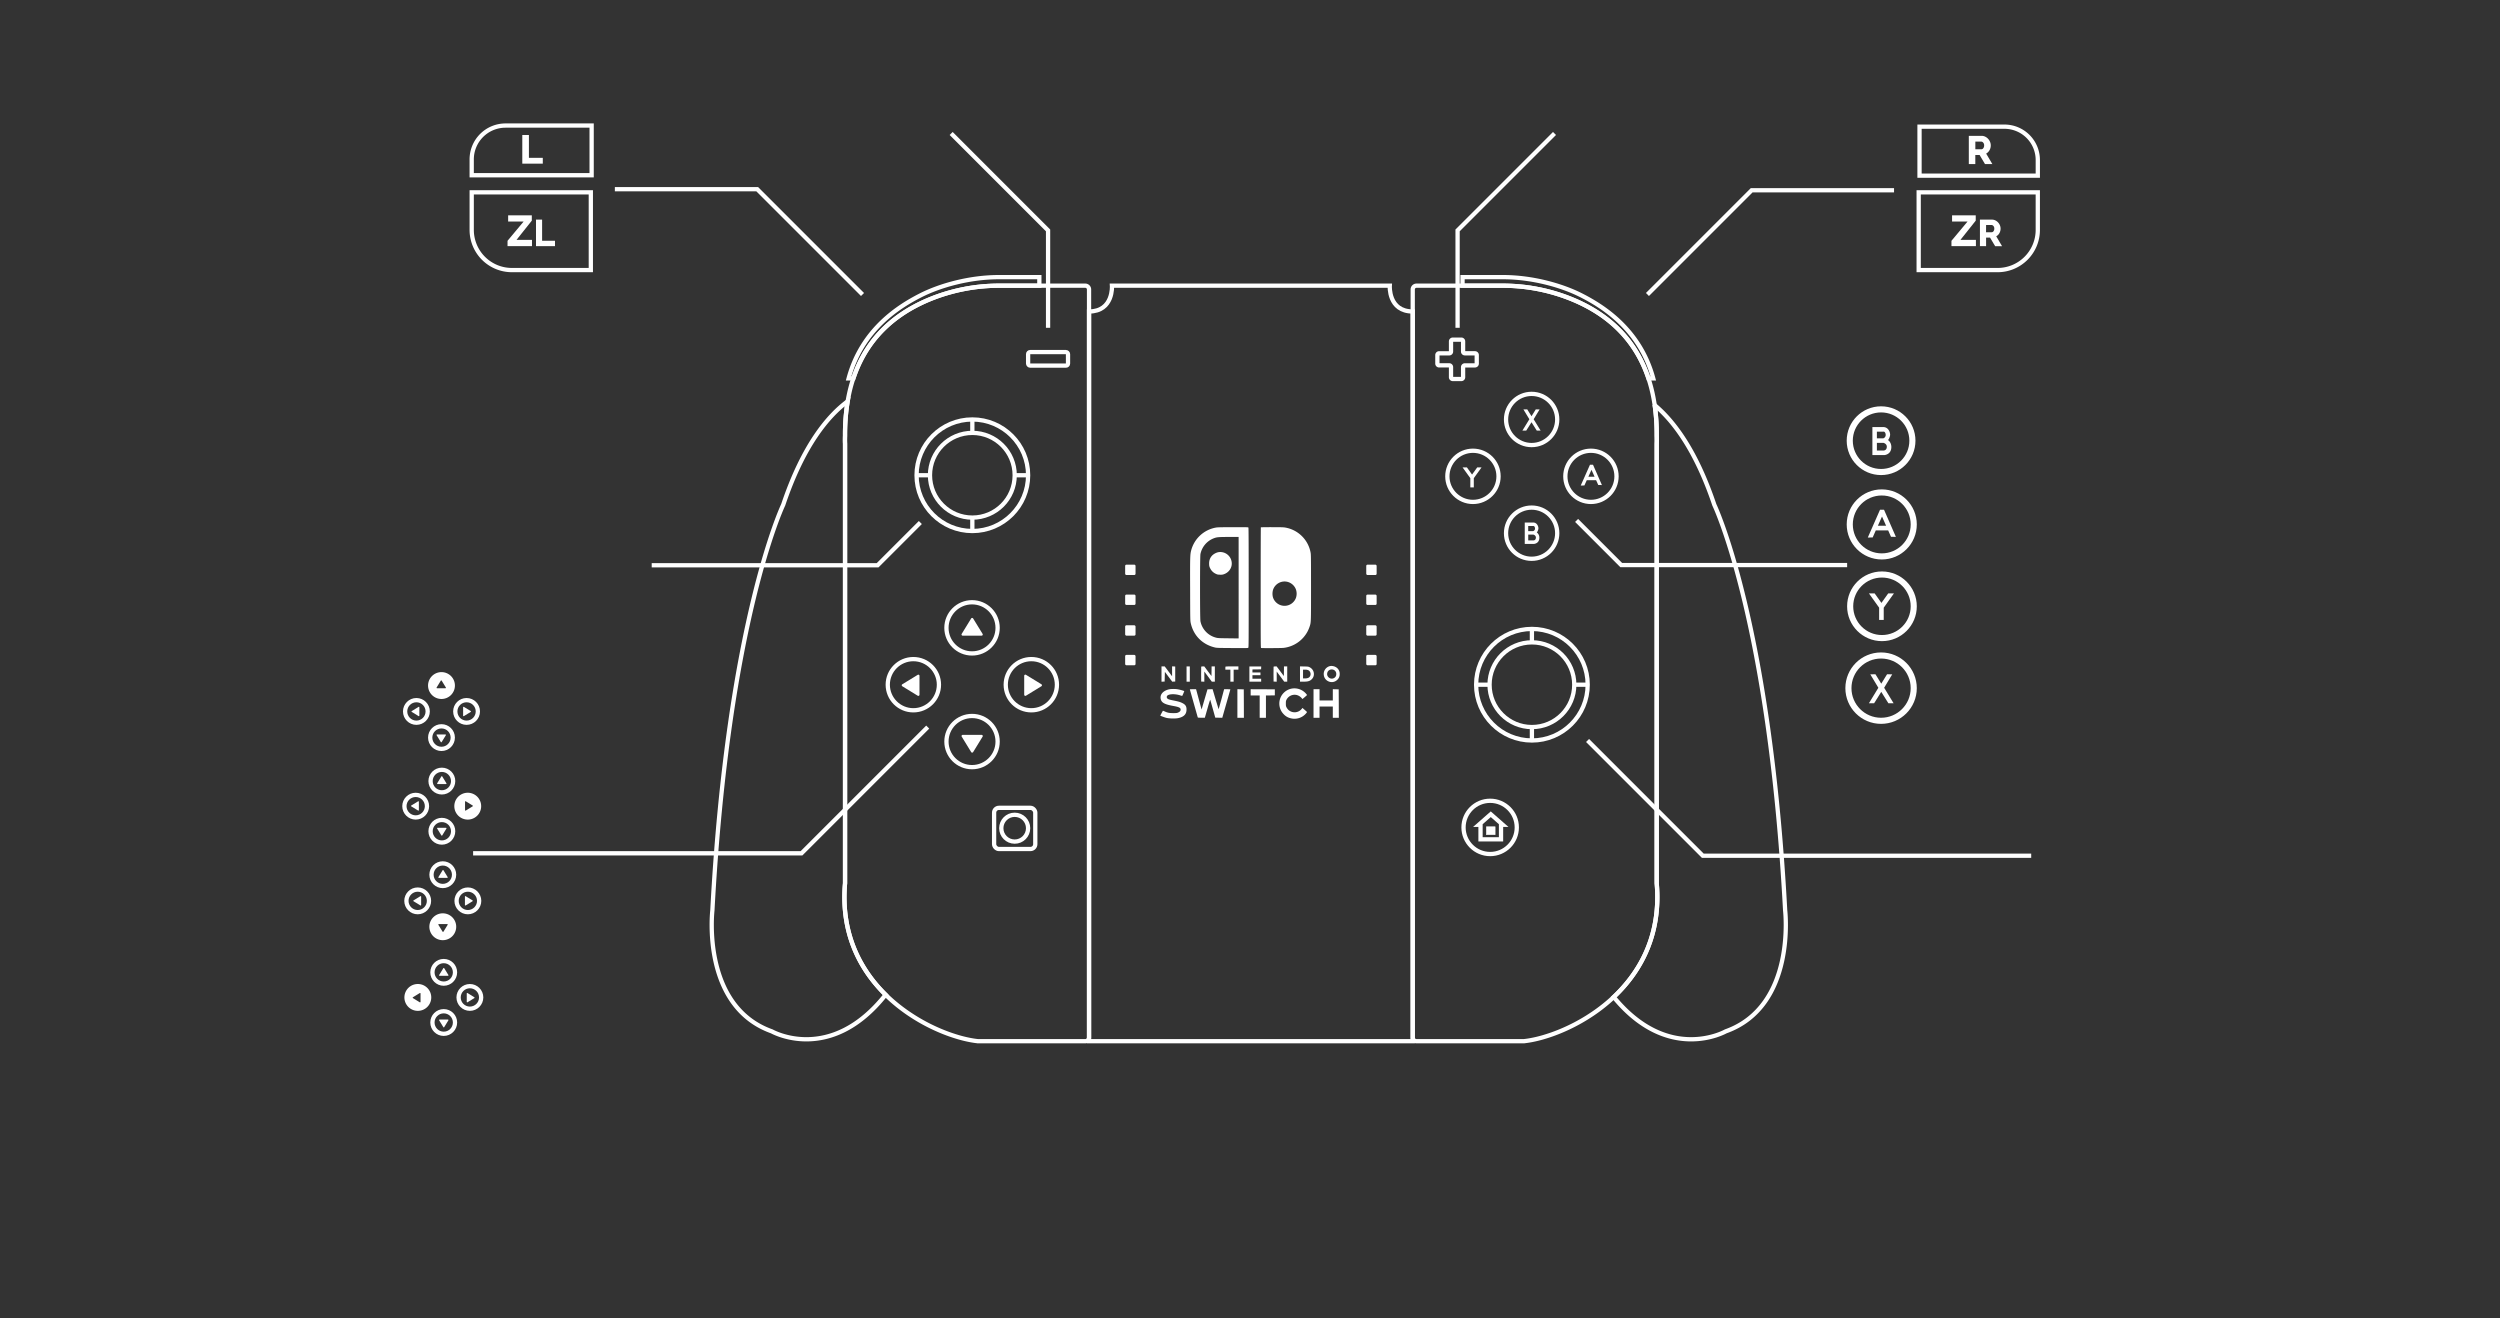 <svg id="Layer_1" data-name="Layer 1" xmlns="http://www.w3.org/2000/svg" viewBox="0 0 4096 2160"><rect x="0" y="0" width="4096" height="2160" fill="#333333" stroke="none"/><defs><style>.cls-1,.cls-2,.cls-6{fill:none;}.cls-1,.cls-2,.cls-3,.cls-5,.cls-6{stroke:#fff;}.cls-1,.cls-2,.cls-3{stroke-width:7px;}.cls-2,.cls-5,.cls-6{stroke-miterlimit:10;}.cls-3,.cls-4,.cls-5{fill:#fff;}.cls-6{stroke-width:10px;}</style></defs><path class="cls-1" d="M1384.52,1447.2V726.8s-.28-4.74,0-12.94c-.72-137.16,71.63-196.84,142.27-224.94a299,299,0,0,1,110.57-20.84h140.86a6.14,6.14,0,0,1,6.06,6.21V1699.71a6.14,6.14,0,0,1-6.06,6.21c-33.33,0-187.1,0-175.86,0C1533.14,1698.87,1369.14,1622.63,1384.52,1447.2Z"/><circle class="cls-1" cx="1592.58" cy="1028.67" r="41.93"/><circle class="cls-1" cx="1592.58" cy="1214.98" r="41.93"/><circle class="cls-1" cx="1496.43" cy="1121.82" r="41.93"/><circle class="cls-1" cx="1689.74" cy="1121.82" r="41.93"/><rect class="cls-1" x="1684.47" y="576.87" width="65.37" height="22.15" rx="3.34"/><rect class="cls-2" x="1628.75" y="1323.56" width="67.46" height="67.46" rx="7.91"/><circle class="cls-2" cx="1662.48" cy="1356.91" r="21.97"/><circle class="cls-1" cx="1593.08" cy="778.64" r="91.38"/><circle class="cls-1" cx="1593.08" cy="778.64" r="69.39"/><line class="cls-3" x1="1593.08" y1="709.25" x2="1593.08" y2="687.26"/><line class="cls-3" x1="1662.48" y1="778.64" x2="1684.47" y2="778.64"/><line class="cls-3" x1="1593.08" y1="848.04" x2="1593.08" y2="870.03"/><line class="cls-3" x1="1523.69" y1="778.64" x2="1501.7" y2="778.64"/><path class="cls-4" d="M1591.15,1013.27l-15.51,25.3a1.9,1.9,0,0,0,1.62,2.9h31a1.91,1.91,0,0,0,1.62-2.9l-15.52-25.3A1.9,1.9,0,0,0,1591.15,1013.27Z"/><path class="cls-4" d="M1594.39,1232.22l15.52-25.31a1.9,1.9,0,0,0-1.62-2.89h-31a1.9,1.9,0,0,0-1.62,2.89l15.51,25.31A1.9,1.9,0,0,0,1594.39,1232.22Z"/><path class="cls-4" d="M1478.29,1124.36l25.31,15.52a1.9,1.9,0,0,0,2.89-1.62v-31a1.9,1.9,0,0,0-2.89-1.62l-25.31,15.51A1.9,1.9,0,0,0,1478.29,1124.36Z"/><path class="cls-4" d="M1706.25,1121.12l-25.3-15.51a1.9,1.9,0,0,0-2.9,1.62v31a1.91,1.91,0,0,0,2.9,1.62l25.3-15.52A1.9,1.9,0,0,0,1706.25,1121.12Z"/><path class="cls-1" d="M1637.59,468.08A298.93,298.93,0,0,0,1527,488.92c-51.86,20.63-104.63,58.27-128.75,131.08h-7.88c21.92-81.35,84.09-118.69,116.75-135.52,33.69-17.37,82.54-30.41,129.44-30.41h66.3v14Z"/><circle class="cls-1" cx="2509.43" cy="687.26" r="41.93"/><circle class="cls-1" cx="2509.43" cy="873.57" r="41.93"/><circle class="cls-1" cx="2413.28" cy="780.42" r="41.93"/><circle class="cls-1" cx="2606.59" cy="780.42" r="41.93"/><path class="cls-1" d="M2416.58,578.85H2400a2.88,2.88,0,0,1-2.87-2.87V559.36a2.87,2.87,0,0,0-2.86-2.87h-14.05a2.88,2.88,0,0,0-2.87,2.87V576a2.87,2.87,0,0,1-2.86,2.87h-16.62a2.87,2.87,0,0,0-2.87,2.86v14a2.88,2.88,0,0,0,2.87,2.87h16.62a2.86,2.86,0,0,1,2.86,2.86v16.62a2.88,2.88,0,0,0,2.87,2.87h14.05a2.87,2.87,0,0,0,2.86-2.87V601.49a2.87,2.87,0,0,1,2.87-2.86h16.62a2.88,2.88,0,0,0,2.87-2.87v-14A2.87,2.87,0,0,0,2416.58,578.85Z"/><circle class="cls-1" cx="2441.48" cy="1355.63" r="43.63"/><polygon class="cls-2" points="2442.49 1334.05 2422.78 1351.36 2425.69 1351.36 2425.69 1375.2 2442.49 1375.2 2459.28 1375.2 2459.28 1351.36 2462.19 1351.36 2442.49 1334.05"/><rect class="cls-5" x="2435.43" y="1354.63" width="14.12" height="12.81"/><polygon class="cls-4" points="2522.51 670.75 2516.23 670.7 2509.22 681.98 2502.21 670.7 2495.93 670.75 2505.71 686.89 2494.3 705.48 2500.57 705.53 2509.22 691.8 2517.86 705.53 2524.14 705.48 2512.73 686.89 2522.51 670.75"/><polygon class="cls-4" points="2420.28 765.76 2411.83 777.52 2403.38 765.76 2396.24 765.75 2408.97 783.42 2408.97 798.57 2414.68 798.57 2414.68 783.42 2427.42 765.75 2420.28 765.76"/><path class="cls-4" d="M2517.87,872.34c1.41-1.3,2.68-5,2.68-6.75a10.85,10.85,0,0,0-2.35-6.5,7.69,7.69,0,0,0-6.17-3h-13.89v35.06h15.14l.19,0c2.9-.39,8.43-2.3,8.6-9.84A10.4,10.4,0,0,0,2517.87,872.34Zm-5-10.55s2.1.83,2.1,4.2a4.37,4.37,0,0,1-3.14,4.21h-8v-8.41Zm0,23.64h-9V875.9h8.4s4.12,1.07,4.12,4.77C2516.37,884.72,2513.63,885.26,2512.84,885.43Z"/><path class="cls-4" d="M2610,761.45h-5l-15.13,34.06,6-.1,3.9-8.64h15.3l3.5,7.83,6,.11Zm-7.6,19.61,5.1-11.31,5.06,11.31Z"/><circle class="cls-1" cx="2509.88" cy="1121.82" r="91.38"/><circle class="cls-1" cx="2509.88" cy="1121.82" r="69.39"/><line class="cls-3" x1="2509.88" y1="1052.43" x2="2509.88" y2="1030.44"/><line class="cls-3" x1="2579.27" y1="1121.82" x2="2601.26" y2="1121.82"/><line class="cls-3" x1="2509.88" y1="1213.21" x2="2509.88" y2="1191.22"/><line class="cls-3" x1="2440.48" y1="1121.82" x2="2418.49" y2="1121.82"/><path class="cls-1" d="M2714.37,1447.2V726.8s.28-4.74,0-12.94c.72-137.16-71.63-196.84-142.27-224.94a299,299,0,0,0-110.57-20.84H2320.67a6.14,6.14,0,0,0-6.06,6.21V1699.71a6.14,6.14,0,0,0,6.06,6.21c33.33,0,187.1,0,175.86,0C2565.75,1698.87,2729.75,1622.63,2714.37,1447.2Z"/><path class="cls-1" d="M2461.53,468.08a299,299,0,0,1,110.57,20.84C2624,509.55,2676.72,547.19,2700.84,620h7.88c-21.92-81.35-84.08-118.69-116.74-135.52-33.7-17.37-82.55-30.41-129.45-30.41h-66.29v14Z"/><path class="cls-1" d="M2277,468.08H1821.85s2.8,42.24-37.57,42.24v1195.6h530.33V510.32C2274.24,510.32,2277,468.08,2277,468.08Z"/><path class="cls-1" d="M1384.52,1447.2V726.8s-.28-4.74,0-12.94a327.51,327.51,0,0,1,4.32-56.36c-31.89,23.62-72.74,71.72-105.66,169.64,0,0-90.65,188.89-116,664.23,0,0-18.67,157,97.32,198.41,0,0,95.76,54.57,186.53-60C1408.61,1588.13,1377.42,1528.25,1384.52,1447.2Z"/><path class="cls-1" d="M2924.77,1491.37c-25.33-475.34-116-664.23-116-664.23-30.27-90-67.22-137.91-97.76-163.42a334.64,334.64,0,0,1,3.34,50.14c.28,8.2,0,12.93,0,12.94v720.4c7.32,83.52-26,144.55-70.43,186.35,89.85,109.59,183.51,56.23,183.51,56.23C2943.43,1648.38,2924.77,1491.37,2924.77,1491.37Z"/><rect class="cls-4" x="1843.46" y="925.11" width="17.01" height="17.01" rx="2.04"/><rect class="cls-4" x="1843.46" y="974.16" width="17.01" height="17.01" rx="2.04"/><rect class="cls-4" x="1843.46" y="1024.46" width="17.01" height="17.01" rx="2.04"/><rect class="cls-4" x="1843.46" y="1072.98" width="17.01" height="17.01" rx="2.04"/><rect class="cls-4" x="2238.47" y="925.11" width="17.01" height="17.01" rx="2.04"/><rect class="cls-4" x="2238.47" y="974.16" width="17.01" height="17.01" rx="2.04"/><rect class="cls-4" x="2238.47" y="1024.46" width="17.01" height="17.01" rx="2.04"/><rect class="cls-4" x="2238.47" y="1072.98" width="17.01" height="17.01" rx="2.04"/><path class="cls-4" d="M1992.26,864.36a51.18,51.18,0,0,0-40.62,37.33c-1.81,6.94-1.93,11-1.73,64.8.13,49.4.17,50.55,1,54.36,4.55,20.56,19.16,35.21,39.92,40.05,2.71.62,6.16.74,28.36.86,23,.17,25.35.13,26-.49s.66-8.53.66-98.31c0-66.56-.13-97.91-.41-98.48-.41-.74-1.11-.78-25.16-.74C2000.71,863.78,1994.84,863.9,1992.26,864.36Zm37.13,98.47V1046l-16.7-.21c-15.38-.16-17-.25-20.1-1a34.79,34.79,0,0,1-25.77-26.83c-.9-4.14-.9-106.23,0-110.3A35.23,35.23,0,0,1,1988,882.2c5.42-2.17,7.92-2.42,25.48-2.46l15.88,0Z"/><path class="cls-4" d="M1995.79,904.77a21.77,21.77,0,0,0-8.62,4.31c-4.31,3.73-6.44,9-6.11,15.26a12.87,12.87,0,0,0,1.68,6.73,18.71,18.71,0,0,0,8.82,8.87c2.75,1.35,3.45,1.52,7,1.64,3.24.12,4.39,0,6.56-.74,8.91-3,14.28-11.65,12.76-20.52A18.84,18.84,0,0,0,1995.79,904.77Z"/><path class="cls-4" d="M2065.79,864c-.17.12-.29,44.6-.29,98.84,0,89.5,0,98.56.66,98.81,1.11.41,33,.25,36.89-.16a51.23,51.23,0,0,0,39.35-27.09,60.05,60.05,0,0,0,3.07-7.18c2.59-7.71,2.51-5.66,2.51-64.62,0-47.07-.08-54.08-.66-57.08a51,51,0,0,0-41.77-41.2c-2.87-.49-7.3-.61-21.58-.61C2074.12,863.7,2065.91,863.82,2065.79,864Zm43.82,89.36a20.09,20.09,0,0,1,13.79,12.81,21.52,21.52,0,0,1,0,13.05,19.91,19.91,0,0,1-37.92-1,23.5,23.5,0,0,1,.17-11.57A19.93,19.93,0,0,1,2109.61,953.35Z"/><path class="cls-4" d="M2178.05,1091.59a13.22,13.22,0,0,0-9.06,14.86,12.58,12.58,0,0,0,6.89,9.56,12.74,12.74,0,0,0,14.69-1.81,12.14,12.14,0,0,0,4.39-9.84,12.35,12.35,0,0,0-3.73-9.4C2188,1091.72,2182.16,1090.24,2178.05,1091.59Zm7.27,6a7.1,7.1,0,0,1,4,6.12c.24,3.65-1.31,6.28-4.56,7.63-5.49,2.3-11.73-3-10.17-8.7a6.84,6.84,0,0,1,3.81-5A7.85,7.85,0,0,1,2185.32,1097.58Z"/><path class="cls-4" d="M1903,1104.36v12.55l2.59-.12,2.54-.12.21-7.92.2-7.92,6,8,6,8,2.46-.08,2.47-.12v-24.62l-2.55-.13-2.58-.12V1108l-6-8.09-6.07-8.08H1903Z"/><path class="cls-4" d="M1944.05,1104.36v12.51h5.33v-25h-5.33Z"/><path class="cls-4" d="M1968.05,1092.37c-.12.29-.16,5.87-.12,12.4l.12,11.9,2.58.12,2.55.12v-16.62l6.15,8.29,6.16,8.29h4.92v-25h-5.33l-.08,7.88-.13,7.88-5.91-7.88-5.86-7.88h-2.42C1969.08,1091.84,1968.17,1092,1968.05,1092.37Z"/><path class="cls-4" d="M2007.93,1092.13a7.57,7.57,0,0,0-.28,2.66v2.38h8.2v19.7h5.34v-19.7H2029v-5.33H2018.6A99.63,99.63,0,0,0,2007.93,1092.13Z"/><path class="cls-4" d="M2047,1104.36v12.51h19.28V1112H2052v-5.75h13.13v-4.51H2052v-4.93l7.1-.08,7.06-.12.12-2.38.12-2.34H2047Z"/><path class="cls-4" d="M2086.63,1092.37c-.12.29-.16,5.87-.12,12.4l.12,11.9,2.59.12,2.54.12v-16.62l6.16,8.29,6.15,8.29H2109v-25h-5.34l-.08,7.88-.12,7.88-5.91-7.88-5.87-7.88h-2.42C2087.66,1091.84,2086.76,1092,2086.63,1092.37Z"/><path class="cls-4" d="M2129.92,1104.31v12.56h5.46c6.32,0,9.31-.62,12-2.5,8-5.5,6.77-17.28-2.21-21.42-1.69-.78-2.83-.9-8.58-1l-6.69-.16Zm13.42-6.36a7.24,7.24,0,0,1,3.2,9.65c-1.31,2.7-4,3.94-8.66,3.94h-3v-14.37h3.4A12.37,12.37,0,0,1,2143.34,1098Z"/><path class="cls-4" d="M2117.53,1128a24.92,24.92,0,0,0-14.28,42.22,22.23,22.23,0,0,0,11.33,6.57,24.75,24.75,0,0,0,21.42-4.31c2.42-1.81,5.58-5.33,5.33-6-.08-.16-1.76-1.68-3.77-3.45l-3.62-3.16-1.1,1.44a15,15,0,0,1-22.2,1.48,18.32,18.32,0,0,1-2.75-3.78c-1-2-1.15-2.58-1.15-6.28,0-3.53.12-4.39,1-6.15a14.89,14.89,0,0,1,17.07-7.8,16,16,0,0,1,7.71,4.84l1.39,1.69,1.81-1.48c1-.78,2.71-2.3,3.82-3.28l2-1.85-1.6-2A25.24,25.24,0,0,0,2117.53,1128Z"/><path class="cls-4" d="M1914.58,1129.59c-9.76,2.59-14.81,9.11-12.63,16.5,1.55,5.45,6.72,8.12,20.47,10.58,9.23,1.64,11.94,3,11.94,5.91,0,2-1.19,3.49-3.77,4.68-2.22,1-2.71,1.11-8.29,1.11-6.61,0-9.19-.54-14.08-2.75a12.58,12.58,0,0,0-2.91-1.11c-.49.61-4.39,7.88-4.27,8,.41.45,7,2.83,9.69,3.57,4.51,1.19,14.15,1.48,19.08.57,9.19-1.72,13.74-5.95,14.15-13,.33-5.87-1.31-8.91-6.36-11.53-3.61-1.89-6.73-2.8-14.69-4.4-6.93-1.35-8.9-2-10.34-3.36a3.27,3.27,0,0,1,0-4.64c3-3,13.54-3.07,21.75-.2a6.12,6.12,0,0,0,2.75.53,77.53,77.53,0,0,0,3.24-7.67c0-.37-6.28-2.22-9.8-2.87C1925.79,1128.52,1918.4,1128.61,1914.58,1129.59Z"/><path class="cls-4" d="M1949.54,1129.88c.13.41,3,10.63,6.4,22.69s6.28,22.28,6.41,22.65c.2.66.86.74,5.9.74H1974l.45-1.56c4.06-14.69,8.16-28.48,8.37-28,.12.33,2,7.06,4.27,15l4,14.36,5.74.13,5.75.12,6.52-22.9c3.57-12.59,6.57-23.14,6.69-23.43s-1-.49-5-.49h-5.12l-.58,1.93c-.33,1.11-2.3,8.49-4.39,16.41s-3.94,14.49-4.1,14.49-2-6.24-4.27-13.87-4.39-15-4.84-16.42l-.78-2.58-4.19.12-4.18.13-4.8,16.41c-2.63,9-4.8,16.49-4.85,16.62s-1.88-6.53-4.06-14.78-4.26-15.75-4.51-16.74l-.49-1.72h-5.13C1949.75,1129.18,1949.34,1129.22,1949.54,1129.88Z"/><path class="cls-4" d="M2027.34,1152.57V1176H2038l-.08-23.31-.13-23.26-5.21-.13-5.25-.12Z"/><path class="cls-4" d="M2049.09,1134.31v5.13h14.77V1176h10.26v-36.52l7.3-.08,7.27-.13v-9.84l-19.78-.13-19.82-.08Z"/><path class="cls-4" d="M2152.08,1152.57V1176h9.85v-18.47h21.75V1176h9.84l-.08-23.31-.12-23.26-4.8-.13-4.84-.12v18.5h-21.75v-18.46h-9.85Z"/><polyline class="cls-2" points="2699.16 482.5 2869.97 311.69 3103.19 311.69"/><polyline class="cls-2" points="1413.14 482.5 1240.6 309.96 1007.38 309.96"/><polyline class="cls-2" points="2583.11 852.68 2656.26 925.83 3026.34 925.83"/><polyline class="cls-2" points="1507.88 856.12 1437.84 926.16 1067.75 926.16"/><polyline class="cls-2" points="2388.11 537.03 2388.11 377.47 2546.89 218.69"/><polyline class="cls-2" points="1717.15 537.03 1717.15 377.47 1558.38 218.69"/><polyline class="cls-2" points="1519.97 1191.25 1313.19 1398.04 775.15 1398.04"/><polyline class="cls-2" points="2601.06 1213.21 2789.89 1402.04 3327.93 1402.04"/><path class="cls-4" d="M855.73,268.12V221.18h10.84V258.6h22.74v9.52Z"/><path class="cls-4" d="M3225.71,268.85V222.56h20.87a13.48,13.48,0,0,1,6,1.37,15.94,15.94,0,0,1,4.79,3.59,16.72,16.72,0,0,1,3.16,5,15,15,0,0,1,1.14,5.67,16.2,16.2,0,0,1-.52,4.14,15.72,15.72,0,0,1-1.5,3.75,13.94,13.94,0,0,1-2.38,3.16,13.73,13.73,0,0,1-3.16,2.38l10.17,17.21h-12.06l-8.87-14.93h-7v14.93Zm10.7-24.25h9.78a4,4,0,0,0,3.26-1.79,7.4,7.4,0,0,0,1.37-4.6,6.48,6.48,0,0,0-1.57-4.56,4.58,4.58,0,0,0-3.39-1.7h-9.45Z"/><path class="cls-2" d="M3144.95,207.53h139.11a54.68,54.68,0,0,1,54.68,54.68v25.58a0,0,0,0,1,0,0H3144.95a0,0,0,0,1,0,0V207.53A0,0,0,0,1,3144.95,207.53Z"/><path class="cls-4" d="M3197.26,394.54,3223.6,363h-25.34V352.76h38.79v8.75L3212,393h25.34v10.25h-40.07Z"/><path class="cls-4" d="M3243.92,403.29V359.81h19.59a12.62,12.62,0,0,1,5.67,1.29,15.15,15.15,0,0,1,4.5,3.36,16.1,16.1,0,0,1,3,4.72,14.12,14.12,0,0,1,1.07,5.33,15.19,15.19,0,0,1-.49,3.89,15.42,15.42,0,0,1-1.41,3.52,13.59,13.59,0,0,1-2.23,3,13.28,13.28,0,0,1-3,2.23l9.55,16.17h-11.33l-8.33-14H3254v14Zm10-22.78h9.18a3.78,3.78,0,0,0,3.07-1.68,7,7,0,0,0,1.28-4.32,6.07,6.07,0,0,0-1.47-4.29,4.31,4.31,0,0,0-3.18-1.59H3254Z"/><path class="cls-2" d="M3143.56,315.13h195.17a0,0,0,0,1,0,0v61.52a65.85,65.85,0,0,1-65.85,65.85H3143.56a0,0,0,0,1,0,0V315.13A0,0,0,0,1,3143.56,315.13Z"/><path class="cls-4" d="M831.54,394.54,857.87,363H832.54V352.76h38.78v8.75L846.27,393h25.34v10.25H831.54Z"/><path class="cls-4" d="M878.19,403.29V359.81h10v34.66H909.3v8.82Z"/><path class="cls-2" d="M772.83,315.13H902.16A65.85,65.85,0,0,1,968,381v61.52a0,0,0,0,1,0,0H772.83a0,0,0,0,1,0,0V315.13A0,0,0,0,1,772.83,315.13Z" transform="translate(1740.84 757.62) rotate(180)"/><path class="cls-2" d="M772.83,205.71h196.5a0,0,0,0,1,0,0v25.94a55.44,55.44,0,0,1-55.44,55.44H772.83a0,0,0,0,1,0,0V205.71A0,0,0,0,1,772.83,205.71Z" transform="translate(1742.16 492.81) rotate(180)"/><circle class="cls-6" cx="3081.96" cy="722.03" r="51.33"/><circle class="cls-6" cx="3083.06" cy="859.23" r="52.42"/><circle class="cls-6" cx="3083.39" cy="993.35" r="52.09"/><circle class="cls-6" cx="3081.96" cy="1127.46" r="53.51"/><path class="cls-4" d="M3093.29,721c1.84-1.7,3.49-6.54,3.49-8.84a14.22,14.22,0,0,0-3.06-8.5,10,10,0,0,0-8-3.94h-18v45.88h19.65l.25,0c3.76-.51,10.94-3,11.16-12.89C3098.87,727.41,3096.42,723,3093.29,721Zm-6.51-13.81s2.72,1.09,2.73,5.5a5.74,5.74,0,0,1-4.08,5.51H3075.1v-11Zm0,30.94H3075.1V725.61H3086s5.35,1.4,5.35,6.24C3091.35,737.15,3087.79,737.86,3086.77,738.08Z"/><path class="cls-4" d="M3086.79,835.19h-6.59l-20,45.52,8-.14L3073.3,869h20.27l4.65,10.47,8,.15Zm-10.08,26.21,6.77-15.12,6.71,15.12Z"/><polygon class="cls-4" points="3093.67 972.19 3082.54 987.8 3071.4 972.19 3062 972.17 3078.78 995.64 3078.78 1015.75 3086.3 1015.75 3086.3 995.64 3103.07 972.17 3093.67 972.19"/><polygon class="cls-4" points="3100.23 1104.81 3091.74 1104.73 3082.25 1120.13 3072.76 1104.73 3064.26 1104.81 3077.5 1126.83 3062.05 1152.19 3070.55 1152.27 3082.25 1133.53 3093.95 1152.27 3102.44 1152.19 3086.99 1126.83 3100.23 1104.81"/><circle class="cls-1" cx="764.43" cy="1165.62" r="18.5"/><circle class="cls-1" cx="682.24" cy="1165.62" r="18.5"/><path class="cls-4" d="M723.33,1145.2a22,22,0,1,1,22-22A22,22,0,0,1,723.33,1145.2Zm0-37a15,15,0,1,0,15,15A15,15,0,0,0,723.33,1108.2Z"/><circle class="cls-1" cx="723.33" cy="1208.48" r="18.5"/><path class="cls-4" d="M771.22,1165l-11.16-6.84a.84.84,0,0,0-1.28.71v13.69a.84.84,0,0,0,1.28.71l11.16-6.84A.83.83,0,0,0,771.22,1165Z"/><path class="cls-4" d="M674.63,1166.42l11.17,6.84a.83.83,0,0,0,1.27-.71v-13.69a.83.83,0,0,0-1.27-.71L674.63,1165A.84.84,0,0,0,674.63,1166.42Z"/><path class="cls-4" d="M723.33,1104.7a18.5,18.5,0,1,0,18.5,18.5A18.51,18.51,0,0,0,723.33,1104.7Zm6.44,22.94H716.08a.84.84,0,0,1-.71-1.27l6.84-11.17a.84.84,0,0,1,1.43,0l6.85,11.17A.84.84,0,0,1,729.77,1127.64Z"/><path class="cls-4" d="M723.64,1215.77l6.85-11.17a.83.83,0,0,0-.72-1.27H716.08a.83.83,0,0,0-.71,1.27l6.84,11.17A.84.84,0,0,0,723.64,1215.77Z"/><circle class="cls-1" cx="723.93" cy="1361.92" r="18.5"/><circle class="cls-1" cx="723.93" cy="1279.73" r="18.5"/><path class="cls-4" d="M744.35,1320.83a22,22,0,1,1,22,22A22,22,0,0,1,744.35,1320.83Zm37,0a15,15,0,1,0-15,15A15,15,0,0,0,781.35,1320.83Z"/><circle class="cls-1" cx="681.07" cy="1320.83" r="18.5"/><path class="cls-4" d="M724.56,1368.72l6.84-11.17a.83.83,0,0,0-.71-1.27H717a.83.83,0,0,0-.71,1.27l6.84,11.17A.84.84,0,0,0,724.56,1368.72Z"/><path class="cls-4" d="M723.13,1272.13l-6.84,11.16a.84.84,0,0,0,.71,1.28h13.69a.83.83,0,0,0,.71-1.28l-6.84-11.16A.83.83,0,0,0,723.13,1272.13Z"/><path class="cls-4" d="M784.85,1320.83a18.5,18.5,0,1,0-18.5,18.5A18.5,18.5,0,0,0,784.85,1320.83Zm-22.94,6.44v-13.69a.84.84,0,0,1,1.27-.72l11.17,6.85a.84.84,0,0,1,0,1.43L763.18,1328A.84.84,0,0,1,761.91,1327.27Z"/><path class="cls-4" d="M673.78,1321.14,685,1328a.83.83,0,0,0,1.27-.71v-13.69a.83.83,0,0,0-1.27-.72l-11.17,6.85A.84.84,0,0,0,673.78,1321.14Z"/><circle class="cls-1" cx="684.36" cy="1475.98" r="18.5"/><circle class="cls-1" cx="766.55" cy="1475.98" r="18.5"/><path class="cls-4" d="M725.46,1496.4a22,22,0,1,1-22,22A22,22,0,0,1,725.46,1496.4Zm0,37a15,15,0,1,0-15-15A15,15,0,0,0,725.46,1533.4Z"/><circle class="cls-1" cx="725.46" cy="1433.12" r="18.5"/><path class="cls-4" d="M677.57,1476.61l11.16,6.85a.84.84,0,0,0,1.28-.72v-13.69a.84.84,0,0,0-1.28-.71l-11.16,6.84A.83.83,0,0,0,677.57,1476.61Z"/><path class="cls-4" d="M774.16,1475.18,763,1468.34a.84.84,0,0,0-1.27.71v13.69a.84.84,0,0,0,1.27.72l11.17-6.85A.84.84,0,0,0,774.16,1475.18Z"/><path class="cls-4" d="M725.46,1536.9a18.5,18.5,0,1,0-18.5-18.5A18.5,18.5,0,0,0,725.46,1536.9ZM719,1514h13.69a.84.84,0,0,1,.71,1.28l-6.84,11.16a.84.84,0,0,1-1.43,0l-6.85-11.16A.84.84,0,0,1,719,1514Z"/><path class="cls-4" d="M725.15,1425.84,718.3,1437a.84.84,0,0,0,.72,1.28h13.69a.84.84,0,0,0,.71-1.28l-6.84-11.16A.83.83,0,0,0,725.15,1425.84Z"/><circle class="cls-1" cx="726.99" cy="1593.1" r="18.5"/><circle class="cls-1" cx="726.99" cy="1675.28" r="18.5"/><path class="cls-4" d="M706.57,1634.19a22,22,0,1,1-22-22A22,22,0,0,1,706.57,1634.19Zm-37,0a15,15,0,1,0,15-15A15,15,0,0,0,669.57,1634.19Z"/><circle class="cls-1" cx="769.85" cy="1634.19" r="18.5"/><path class="cls-4" d="M726.36,1586.3l-6.85,11.16a.84.84,0,0,0,.72,1.28h13.68a.84.84,0,0,0,.72-1.28l-6.85-11.16A.83.83,0,0,0,726.36,1586.3Z"/><path class="cls-4" d="M727.78,1682.89l6.85-11.16a.84.84,0,0,0-.72-1.28H720.23a.84.84,0,0,0-.72,1.28l6.85,11.16A.83.83,0,0,0,727.78,1682.89Z"/><path class="cls-4" d="M666.07,1634.19a18.5,18.5,0,1,0,18.5-18.5A18.5,18.5,0,0,0,666.07,1634.19Zm22.94-6.44v13.69a.83.83,0,0,1-1.28.71l-11.16-6.84a.83.83,0,0,1,0-1.43l11.16-6.84A.84.84,0,0,1,689,1627.75Z"/><path class="cls-4" d="M777.13,1633.88,766,1627a.84.84,0,0,0-1.28.71v13.69a.83.83,0,0,0,1.28.71l11.16-6.84A.84.84,0,0,0,777.13,1633.88Z"/></svg>